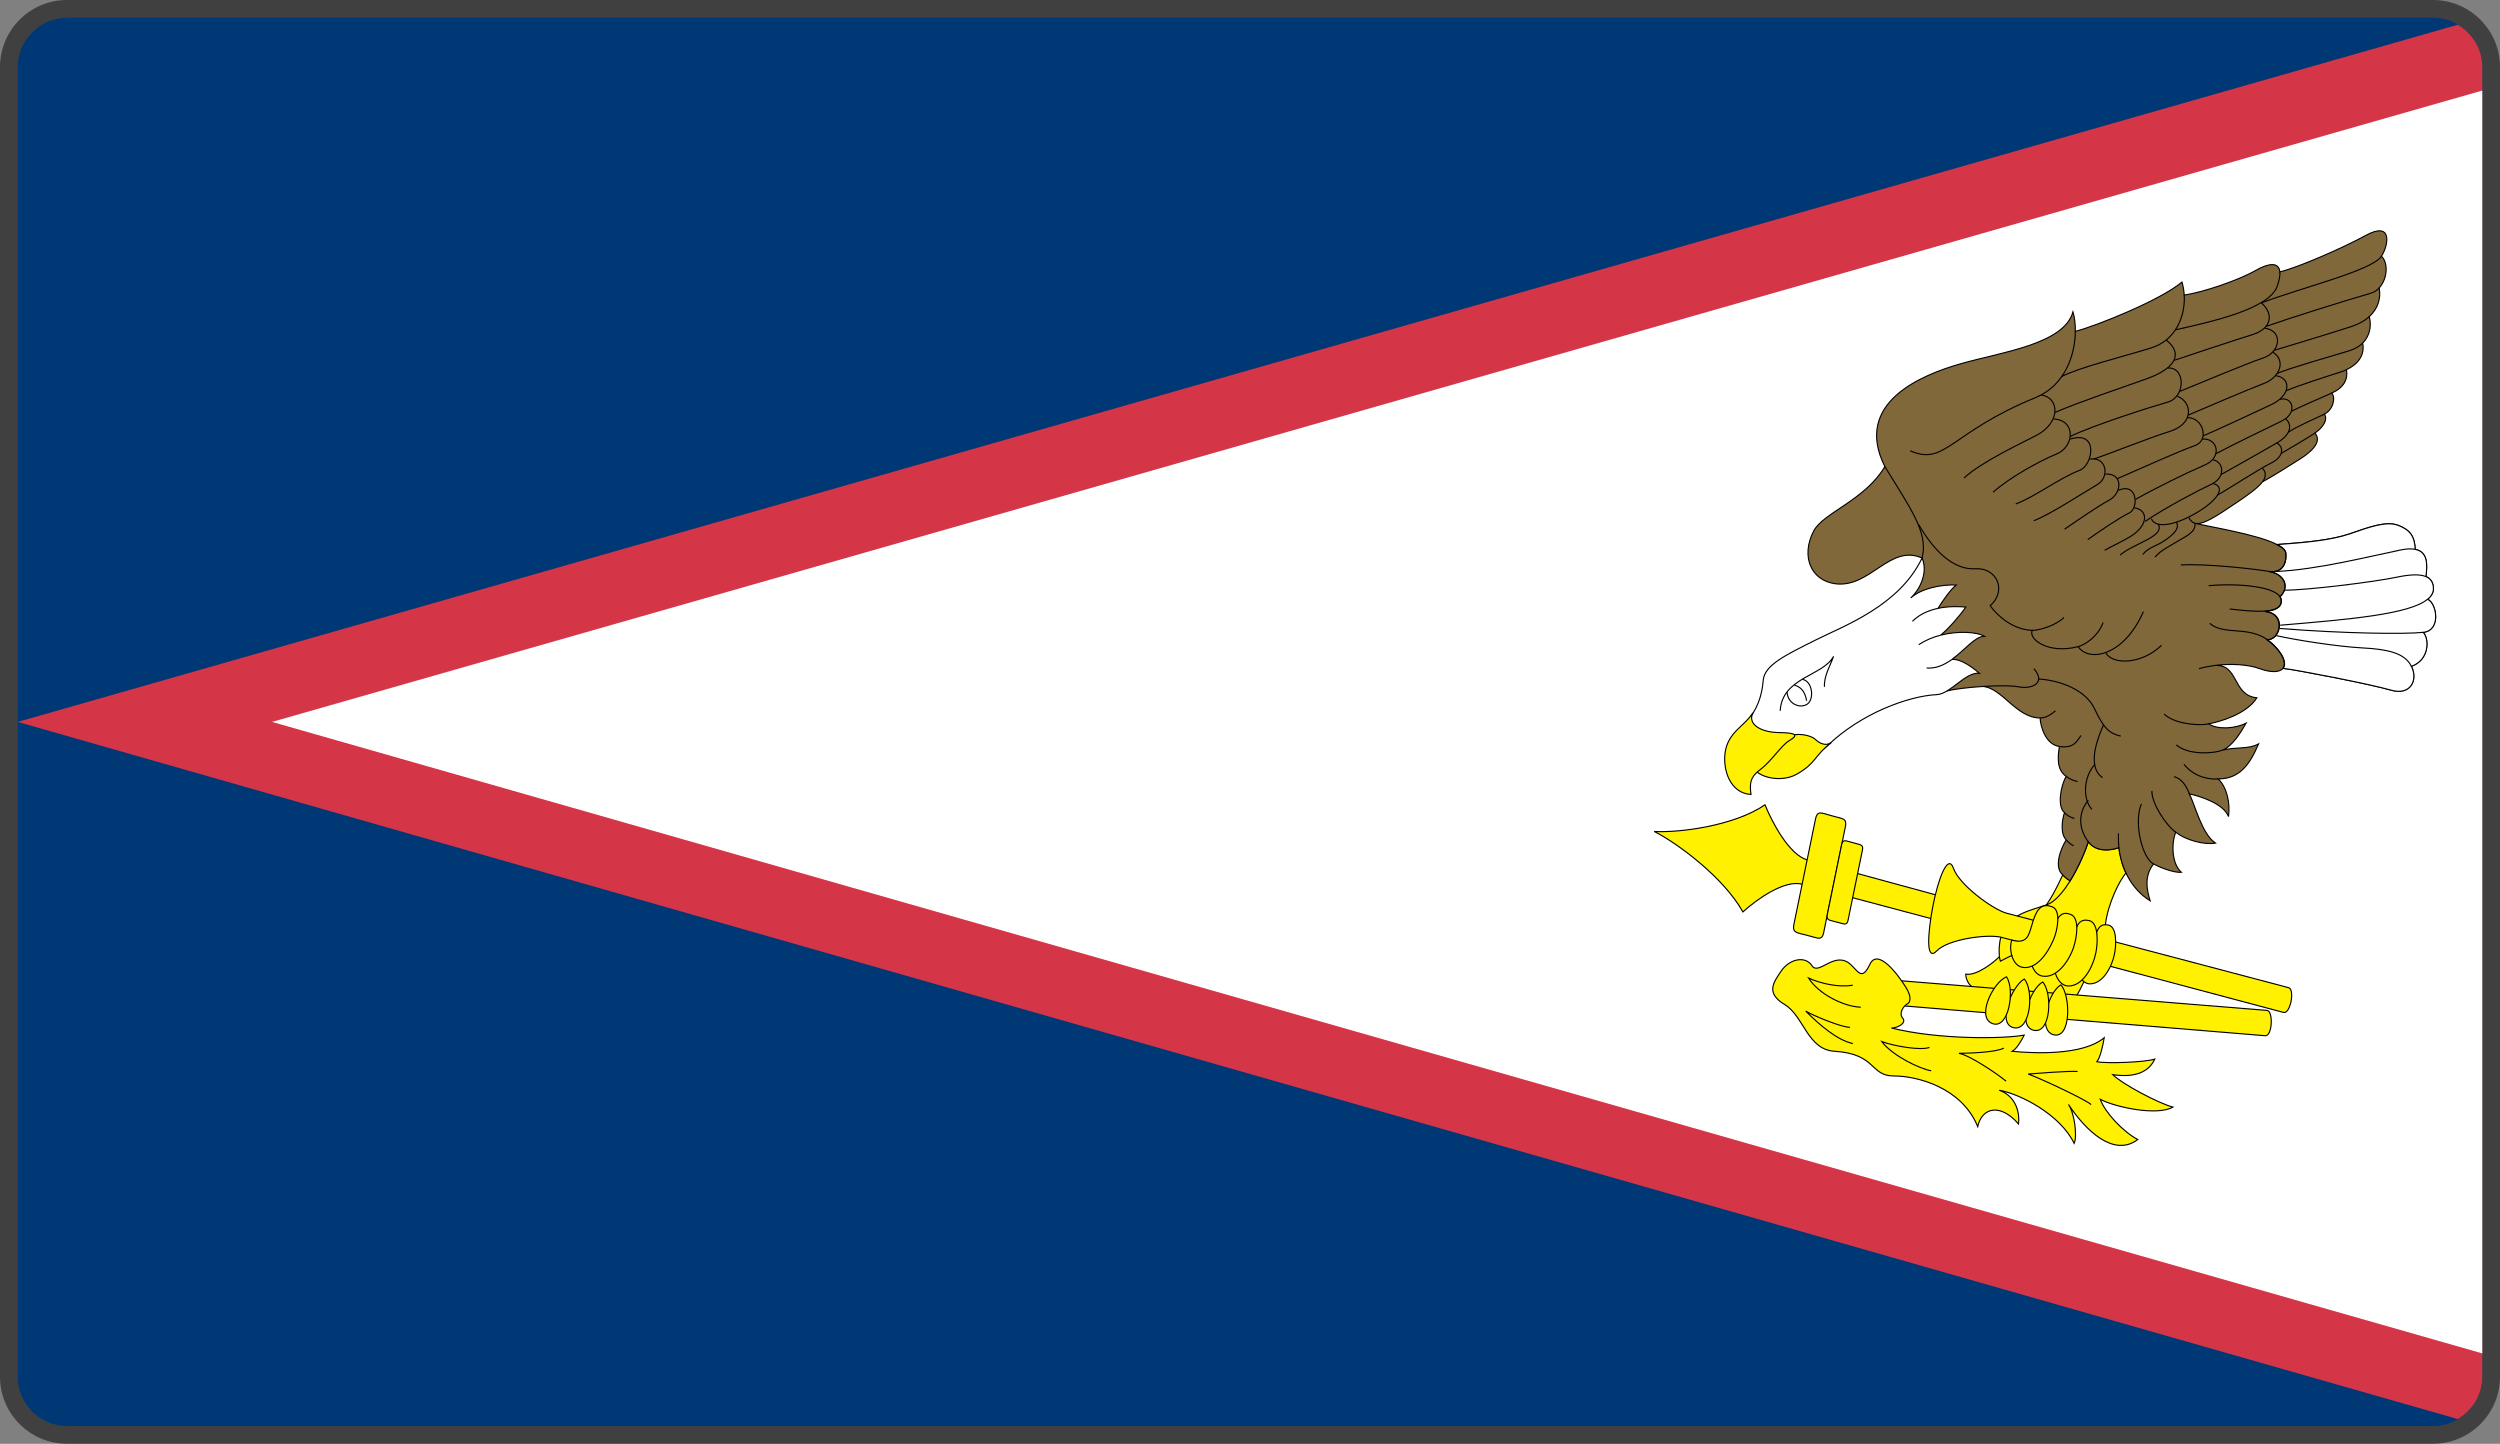 <svg version="1.2" baseProfile="tiny" id="EdgeSVG_bjTfe" x="0px" y="0px" width="101.44px" height="58.583px" viewBox="0 0 101.44 58.583" xmlns:xlink="http://www.w3.org/1999/xlink" xmlns="http://www.w3.org/2000/svg">
  <rect x="0" y="0" width="101.44" height="58.583" fill="#808080" stroke="none"/>
  <linearGradient id="SVGID_1_" gradientUnits="userSpaceOnUse" x1="0" y1="29.291" x2="101.44" y2="29.291">
    <stop offset="0" style="stop-color:#000000;stop-opacity:0.5"/>
    <stop offset="1" style="stop-color:#000000;stop-opacity:0.5"/>
  </linearGradient>
  <path fill="url(#SVGID_1_)" d="M2.72,58.583c-1.5,0-2.72-1.22-2.72-2.72V2.72C0,1.22,1.22,0,2.72,0h96c1.5,0,2.72,1.22,2.72,2.72&#xD;&#xA;&#x9;v53.143c0,1.5-1.22,2.72-2.72,2.72H2.72z"/>
  <path fill="#003876" d="M98.72,0.72h-96c-1.1,0-2,0.9-2,2v53.143c0,1.1,0.9,2,2,2h96c1.1,0,2-0.9,2-2V2.72&#xD;&#xA;&#x9;C100.72,1.62,99.82,0.72,98.72,0.72z"/>
  <path fill="#D53647" d="M99.728,1.004L0.72,29.292l99.008,28.287c0.59-0.349,0.992-0.985,0.992-1.716V2.72&#xD;&#xA;&#x9;C100.72,1.989,100.318,1.353,99.728,1.004z"/>
  <polygon fill="#FFFFFF" points="100.72,3.675 11.038,29.292 100.72,54.915 "/>
  <g>
    <g>
      <path fill="#FFF100" stroke="#000000" stroke-width="0.046" d="M86.269,35.422c-0.254,0.264-0.749,1.263-0.841,2.105&#xD;&#xA;&#x9;&#x9;&#x9;c0.08,0.539-0.749,1.829-0.876,2.316c-0.091,0.184-0.206,0.434-0.299,0.565l-4.18-0.329c-0.184-0.105-0.311-0.342-0.311-0.552&#xD;&#xA;&#x9;&#x9;&#x9;c0.437,0.078,1.137-0.474,1.366-0.711c-0.026-0.237-0.009-0.567,0.062-0.79c0.115-0.381,0.461-0.697,0.668-0.855&#xD;&#xA;&#x9;&#x9;&#x9;c0.277-0.19,0.853-0.337,1.176-0.456c0.185-0.263,0.344-0.531,0.666-1.216c0.081,0.08,0.206,0.192,0.303,0.235&#xD;&#xA;&#x9;&#x9;&#x9;c0.351-0.569,0.624-1.23,0.733-1.577c0.322,0.414,0.863,0.369,1.24,0.237C86.009,34.671,86.125,35.191,86.269,35.422z"/>
      <g>
        <path fill="#FFF100" stroke="#000000" stroke-width="0.046" d="M78.742,36.363c0,0-4.692-1.28-5.411-1.473&#xD;&#xA;&#x9;&#x9;&#x9;&#x9;c-0.72-0.193-1.421-1.508-1.715-2.234c-1.24,0.851-3.464,1.14-4.493,1.082c0.942,0.473,2.82,1.869,3.597,3.264&#xD;&#xA;&#x9;&#x9;&#x9;&#x9;c0.548-0.5,1.688-1.319,2.407-1.123c0.726,0.197,5.416,1.445,5.416,1.445"/>
        <path fill="#FFF100" stroke="#000000" stroke-width="0.046" d="M72.789,37.509c-0.06,0.285,0.069,0.329,0.302,0.384&#xD;&#xA;&#x9;&#x9;&#x9;&#x9;c0.11,0.026,0.296,0.073,0.479,0.125c0.229,0.066,0.369,0.114,0.426-0.172l0.884-4.311c0.062-0.286-0.083-0.313-0.315-0.371&#xD;&#xA;&#x9;&#x9;&#x9;&#x9;c-0.184-0.046-0.367-0.099-0.477-0.132c-0.23-0.069-0.362-0.095-0.42,0.191L72.789,37.509z"/>
        <path fill="#FFF100" stroke="#000000" stroke-width="0.046" d="M74.987,37.337c-0.04,0.199-0.136,0.166-0.296,0.12&#xD;&#xA;&#x9;&#x9;&#x9;&#x9;c-0.128-0.036-0.258-0.069-0.335-0.087c-0.162-0.038-0.251-0.068-0.21-0.268l0.58-2.823c0.039-0.198,0.132-0.18,0.292-0.132&#xD;&#xA;&#x9;&#x9;&#x9;&#x9;c0.075,0.022,0.204,0.059,0.333,0.091c0.161,0.041,0.261,0.06,0.219,0.258L74.987,37.337z"/>
        <path fill="#FFF100" stroke="#000000" stroke-width="0.046" d="M92.862,40.076l-11.471-3.03&#xD;&#xA;&#x9;&#x9;&#x9;&#x9;c-0.568-0.172-1.894-1.149-2.124-1.806c-0.231-0.657-0.635,0.465-0.84,1.538c-0.203,1.073-0.298,2.276,0.161,1.803&#xD;&#xA;&#x9;&#x9;&#x9;&#x9;c0.461-0.474,2.026-0.684,2.603-0.553l11.468,3.053C92.934,41.146,93.125,40.149,92.862,40.076z"/>
      </g>
      <g>
        <path fill="#FFF100" stroke="#000000" stroke-width="0.046" d="M76.356,40.743l15.563,1.283&#xD;&#xA;&#x9;&#x9;&#x9;&#x9;c0.281,0.016,0.333-1.001,0.064-1.028l-15.564-1.259L76.356,40.743z"/>
        <path fill="#FFF100" stroke="#000000" stroke-width="0.046" d="M85.728,43.606c0.367,0.369,1.842,1.158,2.439,1.316&#xD;&#xA;&#x9;&#x9;&#x9;&#x9;c-0.645,0.369-2.349,0-2.947-0.316c0.186,0.526,0.921,1.315,1.521,1.631c-0.968,0.737-2.118-0.368-2.81-1.421&#xD;&#xA;&#x9;&#x9;&#x9;&#x9;c0.23,0.316,0.369,1.263,0.23,1.579c-0.553-1.158-2.165-2-3.04-2.158c0.737,0.262,0.83,1,0.783,1.368&#xD;&#xA;&#x9;&#x9;&#x9;&#x9;c-0.736-0.842-1.474-0.684-1.657,0.105c-0.646-1.579-2.442-2.052-3.409-2.052s-0.69-0.895-2.395-1.001&#xD;&#xA;&#x9;&#x9;&#x9;&#x9;c-1.112-0.068-1.243-1.421-2.026-1.895s-0.46-0.894-0.138-1.368c0.322-0.474,0.967-0.632,1.243-0.21&#xD;&#xA;&#x9;&#x9;&#x9;&#x9;c0.276,0.42,0.921-0.632,1.565-0.053c0.309,0.276,0.461,0.684,0.783,0c0.322-0.684,1.144,0.408,1.474,0.948&#xD;&#xA;&#x9;&#x9;&#x9;&#x9;c0.161,0.263,0.23,0.553,0.046,0.658c-0.184,0.105-0.346,0.396-0.184,0.579c0.161,0.185-0.185,0.396-0.46,0.396&#xD;&#xA;&#x9;&#x9;&#x9;&#x9;c1.888,0.474,4.535,0.447,5.388,0.289c-0.093,0.185-0.3,0.553-0.483,0.658c0.852,0.08,2.855,0.184,3.729-0.552&#xD;&#xA;&#x9;&#x9;&#x9;&#x9;c-0.046,0.29-0.161,0.815-0.298,0.974c0.367,0.079,1.934,0.026,2.349-0.105C87.247,43.37,86.81,43.764,85.728,43.606z"/>
      </g>
      <g>
        <path fill="#FFF100" stroke="#000000" stroke-width="0.046" d="M84.983,38.164c-0.102,0.518-0.059,0.902-0.693,0.834&#xD;&#xA;&#x9;&#x9;&#x9;&#x9;c-0.072,0.356,0.13,0.917,0.506,0.922c0.518,0.007,0.892-0.663,1.003-1.216c0.073-0.368,0.101-1.088-0.242-1.167&#xD;&#xA;&#x9;&#x9;&#x9;&#x9;C85.238,37.467,85.087,37.635,84.983,38.164z"/>
        <path fill="#FFF100" stroke="#000000" stroke-width="0.046" d="M84.135,38.051c-0.114,0.577-0.067,1.006-0.772,0.929&#xD;&#xA;&#x9;&#x9;&#x9;&#x9;c-0.081,0.397,0.143,1.022,0.563,1.028c0.576,0.009,0.993-0.738,1.117-1.355c0.083-0.409,0.111-1.212-0.271-1.299&#xD;&#xA;&#x9;&#x9;&#x9;&#x9;C84.419,37.274,84.25,37.462,84.135,38.051z"/>
        <path fill="#FFF100" stroke="#000000" stroke-width="0.046" d="M83.309,37.698c-0.181,0.554-0.184,0.987-0.874,0.803&#xD;&#xA;&#x9;&#x9;&#x9;&#x9;c-0.128,0.382,0.021,1.035,0.438,1.105c0.57,0.098,1.07-0.579,1.266-1.171c0.131-0.393,0.253-1.184-0.114-1.329&#xD;&#xA;&#x9;&#x9;&#x9;&#x9;C83.682,36.972,83.495,37.132,83.309,37.698z"/>
        <path fill="#FFF100" stroke="#000000" stroke-width="0.046" d="M82.503,37.343c-0.181,0.555-0.185,0.988-0.874,0.803&#xD;&#xA;&#x9;&#x9;&#x9;&#x9;c-0.128,0.381,0.021,1.035,0.438,1.105c0.541,0.092,1-0.526,1.254-1.118c0.175-0.407,0.315-1.214-0.058-1.342&#xD;&#xA;&#x9;&#x9;&#x9;&#x9;C82.918,36.671,82.687,36.777,82.503,37.343z"/>
        <path fill="#FFF100" stroke="#000000" stroke-width="0.046" d="M83.621,39.961c-0.519,0.303-0.962,1.865-0.289,2.027&#xD;&#xA;&#x9;&#x9;&#x9;&#x9;C84.046,42.159,84.02,40.392,83.621,39.961z"/>
        <path fill="#FFF100" stroke="#000000" stroke-width="0.046" d="M82.883,39.843c-0.519,0.303-1.043,1.799-0.368,1.96&#xD;&#xA;&#x9;&#x9;&#x9;&#x9;C83.228,41.974,83.283,40.274,82.883,39.843z"/>
        <path fill="#FFF100" stroke="#000000" stroke-width="0.046" d="M82.135,39.724c-0.519,0.303-1.111,1.813-0.438,1.974&#xD;&#xA;&#x9;&#x9;&#x9;&#x9;C82.411,41.869,82.534,40.156,82.135,39.724z"/>
        <path fill="#FFF100" stroke="#000000" stroke-width="0.046" d="M81.415,39.635c-0.547,0.226-1.231,1.636-0.581,1.893&#xD;&#xA;&#x9;&#x9;&#x9;&#x9;C81.523,41.8,81.763,40.12,81.415,39.635z"/>
      </g>
    </g>
    <path fill="#81683B" stroke="#000000" stroke-width="0.046" d="M79.003,28.034c0.312-0.077,0.905-0.146,1.45-0.18&#xD;&#xA;&#x9;&#x9;c0.783,0.052,1.358,1.278,2.326,1.278c0.011,0.302,0.207,1.079,0.783,1.157c-0.068,0.421-0.115,0.949,0.276,1.211&#xD;&#xA;&#x9;&#x9;c-0.23,0.395-0.368,1.237-0.069,1.474c-0.092,0.264-0.185,0.843,0.069,1.106c-0.23,0.368-0.508,1.105-0.139,1.42&#xD;&#xA;&#x9;&#x9;c0.092,0.106,0.196,0.186,0.3,0.238c0.353-0.57,0.626-1.231,0.736-1.58c0.276,0.369,0.779,0.395,1.24,0.237&#xD;&#xA;&#x9;&#x9;c0.105,0.871,0.515,1.683,1.27,2.158c-0.139-0.447-0.253-1,0.139-1.5c0.322,0.184,0.875,0.368,1.128,0.342&#xD;&#xA;&#x9;&#x9;c-0.391-0.342-0.414-1.158-0.229-1.631c0.415,0.341,1.196,0.525,1.611,0.446c-0.552-0.368-0.829-1.552-1.06-2&#xD;&#xA;&#x9;&#x9;c0.462,0.105,1.383,0.395,1.59,0.921c0.068-0.526-0.047-1.158-0.415-1.526c0.874,0,1.289-0.605,1.635-1.421&#xD;&#xA;&#x9;&#x9;c-0.438,0.237-0.897,0.104-1.496,0.263c0.413-0.131,0.782-0.737,0.989-1.105c-0.391,0.21-1.15,0.289-1.519,0.026&#xD;&#xA;&#x9;&#x9;c0.459-0.078,1.542-0.395,1.957-1.053c-1.015-0.104-0.714-1.391-1.728-1.312c0.68-0.089,1.394-0.038,1.842,0.128&#xD;&#xA;&#x9;&#x9;c0.457,0.168,0.813,0.155,0.948-0.014c0.507,0.053,3.565,0.645,4.372,0.882c0.806,0.237,1.111-0.411,0.835-0.964&#xD;&#xA;&#x9;&#x9;c0.735-0.262,0.73-1.115,0.478-1.378c0.736-0.079,0.554-1.171,0.179-1.343c0.166-0.136,0.248-0.292,0.235-0.473&#xD;&#xA;&#x9;&#x9;c-0.017-0.228-0.121-0.37-0.303-0.447c0.053-0.452,0.097-0.999-0.435-1.105c-0.022-0.526-0.208-0.789-0.691-0.974&#xD;&#xA;&#x9;&#x9;c-0.49-0.187-1.196,0.08-1.956,0.342c-0.782,0.271-1.875,0.358-2.958,0.438c-0.811-0.418-2.761-0.719-3.335-0.865&#xD;&#xA;&#x9;&#x9;c0.307,0.084,0.815-0.239,1.71-0.848c0.43-0.292,0.841-0.577,1.035-0.832c0.391-0.21,1.269-0.761,1.591-0.972&#xD;&#xA;&#x9;&#x9;s0.863-0.638,0.535-1.006c0.286-0.191,0.552-0.526,0.385-0.77c0.353-0.172,0.467-0.658,0.3-0.855&#xD;&#xA;&#x9;&#x9;c0.483-0.211,0.665-0.552,0.595-0.947c0.454-0.211,0.757-0.583,0.658-1.08c0.306-0.304,0.362-0.726,0.267-1.072&#xD;&#xA;&#x9;&#x9;c0.343-0.313,0.486-0.732,0.403-1.166c0.328-0.353,0.386-1.003,0.093-1.289c0.298-0.46,0.448-1.434-0.634-0.842&#xD;&#xA;&#x9;&#x9;c-0.966,0.528-2.799,1.322-3.489,1.479c-0.037-0.394-0.433-0.37-0.978-0.058c-0.737,0.42-2.167,0.895-2.903,1&#xD;&#xA;&#x9;&#x9;c-0.011-0.183-0.042-0.361-0.09-0.527c-0.876,0.737-3.498,1.79-4.328,2c0.004-0.296-0.029-0.568-0.095-0.79&#xD;&#xA;&#x9;&#x9;c-0.368,1.315-2.9,1.631-4.56,2.106c-1.568,0.448-4.377,1.576-3.073,4.171c-0.807,1.368-2.502,1.868-2.89,2.618&#xD;&#xA;&#x9;&#x9;c-0.53,1.026-0.102,1.991,0.852,2.132c1.428,0.211,2.228-1.622,3.541-1.042c0.27,0.674-1.181,1.358-0.409,3.516&#xD;&#xA;&#x9;&#x9;C78.307,28.205,78.613,28.066,79.003,28.034z"/>
    <path fill="#FFFFFF" stroke="#000000" stroke-width="0.046" d="M79.195,26.761c0.53-0.383,0.945-0.945,1.328-0.945&#xD;&#xA;&#x9;&#x9;c-0.291-0.167-1.04-0.233-1.778-0.044c0.322-0.263,0.811-0.825,1.019-1.14c-0.3-0.027-0.715-0.034-1.127,0.052&#xD;&#xA;&#x9;&#x9;c0.162-0.263,0.482-0.737,0.735-0.947c-0.622-0.026-1.428,0.145-1.842,0.527c0.368-0.342,0.714-1.02,0.46-1.625&#xD;&#xA;&#x9;&#x9;c-0.921,1.947-3.178,2.756-4.328,3.335c-1.151,0.58-2.072,1.001-2.118,1.632c-0.047,0.632-0.254,1.237-0.715,1.711&#xD;&#xA;&#x9;&#x9;c-0.46,0.474,1.958,2.263,3.316,0.947s3.293-2.024,4.443-2.079c0.554-0.027,1.152-0.921,1.728-0.868&#xD;&#xA;&#x9;&#x9;C80.131,27.159,79.585,26.709,79.195,26.761z"/>
    <path fill="#FFF100" stroke="#000000" stroke-width="0.046" d="M71.151,31.158c0.207,0.395,1.13,0.602,1.739,0.263&#xD;&#xA;&#x9;&#x9;c0.806-0.447,0.726-0.763,1.416-1.289c-0.23,0.157-0.483,0.026-0.645-0.131s-0.761-0.316-1.151-0.08&#xD;&#xA;&#x9;&#x9;C72.417,30.132,71.519,31.026,71.151,31.158z"/>
    <path fill="#FFF100" stroke="#000000" stroke-width="0.046" d="M71.128,28.922c-0.345,0.553-1.004,0.773-1.128,1.605&#xD;&#xA;&#x9;&#x9;c-0.104,0.697,0.196,1.658,1.047,1.71c-0.085-0.599,0.069-0.776,0.414-1.039c0.4-0.305,0.839-0.97,1.128-1.138&#xD;&#xA;&#x9;&#x9;c0.444-0.257,0.242-0.324-0.413-0.335C71.416,29.711,70.898,29.369,71.128,28.922z"/>
    <path fill="#FFFFFF" stroke="#000000" stroke-width="0.046" d="M92.639,27.119c0.507,0.053,3.565,0.645,4.372,0.882&#xD;&#xA;&#x9;&#x9;c0.806,0.237,1.111-0.411,0.835-0.964c0.735-0.262,0.73-1.115,0.478-1.378c0.736-0.079,0.554-1.171,0.179-1.343&#xD;&#xA;&#x9;&#x9;c0.166-0.136,0.248-0.292,0.235-0.473c-0.017-0.228-0.121-0.37-0.303-0.447c0.053-0.452,0.097-0.999-0.435-1.105&#xD;&#xA;&#x9;&#x9;c-0.022-0.526-0.208-0.789-0.691-0.974c-0.49-0.187-1.196,0.08-1.956,0.342c-0.782,0.271-1.875,0.358-2.958,0.438&#xD;&#xA;&#x9;&#x9;c0.214,0.11,0.346,0.227,0.356,0.353c0.036,0.474-0.186,0.815-0.691,0.737c0.621,0.104,0.853,0.604,0.483,0.999l-0.042,0.01&#xD;&#xA;&#x9;&#x9;c0.039,0.054,0.063,0.111,0.064,0.174c0.012,0.29-0.257,0.412-0.669,0.438c0.897,0.079,0.623,1.221,0.07,1.142&#xD;&#xA;&#x9;&#x9;C92.403,26.242,92.833,26.756,92.639,27.119z"/>
    <g>
      <path fill="none" stroke="#000000" stroke-width="0.046" d="M81.398,43.87c-0.345-0.29-1.474-1.053-1.911-1.131&#xD;&#xA;&#x9;&#x9;&#x9;c0.276,0,1.497-0.027,1.819-0.212"/>
      <path fill="none" stroke="#000000" stroke-width="0.046" d="M84.852,44.817c-0.391-0.29-2.233-1.131-2.556-1.237&#xD;&#xA;&#x9;&#x9;&#x9;c0.368-0.026,1.589-0.13,2.004-0.104"/>
      <path fill="none" stroke="#000000" stroke-width="0.046" d="M78.359,43.449c-0.461-0.08-1.565-0.606-2.004-1.185&#xD;&#xA;&#x9;&#x9;&#x9;c0.507,0.185,1.566,0.369,1.935,0.237"/>
      <path fill="none" stroke="#000000" stroke-width="0.046" d="M75.18,42.343c-0.62-0.132-1.335-0.737-1.91-1.316&#xD;&#xA;&#x9;&#x9;&#x9;c0.253,0.158,1.427,0.658,1.796,0.658"/>
      <path fill="none" stroke="#000000" stroke-width="0.046" d="M75.503,40.869c-0.691-0.026-1.704-0.526-2.119-1.184&#xD;&#xA;&#x9;&#x9;&#x9;c0.461,0.21,1.198,0.395,1.796,0.289"/>
      <path fill="none" stroke="#000000" stroke-width="0.046" d="M84.003,35.735c-0.235,0.379-0.506,0.719-0.786,0.897&#xD;&#xA;&#x9;&#x9;&#x9;c-0.04,0.026-0.103,0.055-0.183,0.083"/>
      <path fill="none" stroke="#000000" stroke-width="0.046" d="M81.129,38.817c0.009,0.072,0.023,0.135,0.039,0.185&#xD;&#xA;&#x9;&#x9;&#x9;c0.207-0.106,0.345-0.185,0.483-0.237"/>
      <path fill="none" stroke="#000000" stroke-width="0.046" d="M79.694,19.396c0.691-0.658,2.472-1.484,2.948-1.737&#xD;&#xA;&#x9;&#x9;&#x9;c0.989-0.526,0.921-1.526,0.184-1.632"/>
      <path fill="none" stroke="#000000" stroke-width="0.046" d="M80.869,19.974c0.645-0.579,1.864-1.263,2.579-1.553&#xD;&#xA;&#x9;&#x9;&#x9;c0.714-0.289,0.806-1.368-0.116-1.421"/>
      <path fill="none" stroke="#000000" stroke-width="0.046" d="M81.791,20.448c0.735-0.263,1.772-1.052,2.601-1.368&#xD;&#xA;&#x9;&#x9;&#x9;c0.526-0.201,0.783-1.632-0.391-1.263"/>
      <path fill="none" stroke="#000000" stroke-width="0.046" d="M82.526,21.131c0.715-0.289,1.865-1.052,2.58-1.473&#xD;&#xA;&#x9;&#x9;&#x9;c0.514-0.303,0.368-1.158-0.322-1.026"/>
      <path fill="none" stroke="#000000" stroke-width="0.046" d="M83.77,21.474c0.46-0.315,1.289-0.895,1.819-1.184&#xD;&#xA;&#x9;&#x9;&#x9;c0.529-0.289,0.552-1.105-0.161-1.052"/>
      <path fill="none" stroke="#000000" stroke-width="0.046" d="M84.713,21.895c0.438-0.315,1.291-0.895,1.682-1.079&#xD;&#xA;&#x9;&#x9;&#x9;s0.346-1.263-0.438-0.921"/>
      <path fill="none" stroke="#000000" stroke-width="0.046" d="M83.378,16.737c0.968-0.421,2.694-1,3.729-1.369&#xD;&#xA;&#x9;&#x9;&#x9;c1.037-0.368,1.556-0.961,0.795-1.565"/>
      <path fill="none" stroke="#000000" stroke-width="0.046" d="M88.226,14.619c0.621-0.211,2.406-0.803,3.166-1.04&#xD;&#xA;&#x9;&#x9;&#x9;c0.761-0.236,0.897-0.815,0.368-1.289"/>
      <path fill="none" stroke="#000000" stroke-width="0.046" d="M84,17.71c0.99-0.474,3.224-1.184,3.961-1.395s0.713-1.434,0-1.382"/>
      <path fill="none" stroke="#000000" stroke-width="0.046" d="M88.445,15.881c0.782-0.315,2.671-1.118,3.385-1.355&#xD;&#xA;&#x9;&#x9;&#x9;s0.817-1.118,0.059-1.21"/>
      <path fill="none" stroke="#000000" stroke-width="0.046" d="M84.944,18.632c0.553-0.184,2.119-0.815,3.109-1.132&#xD;&#xA;&#x9;&#x9;&#x9;c0.99-0.316,0.897-1.184,0.299-1.421"/>
      <path fill="none" stroke="#000000" stroke-width="0.046" d="M88.79,16.842c0.668-0.289,2.465-1.053,3.086-1.29&#xD;&#xA;&#x9;&#x9;&#x9;c0.622-0.236,0.898-0.921,0.346-1.263"/>
      <path fill="none" stroke="#000000" stroke-width="0.046" d="M85.912,19.421c0.921-0.395,2.349-1.053,3.154-1.343&#xD;&#xA;&#x9;&#x9;&#x9;c0.598-0.214,0.322-1.157-0.322-1.131"/>
      <path fill="none" stroke="#000000" stroke-width="0.046" d="M89.388,17.684c0.414-0.158,1.911-0.869,2.765-1.263&#xD;&#xA;&#x9;&#x9;&#x9;c0.819-0.38,0.822-1.098,0.178-1.178"/>
      <path fill="none" stroke="#000000" stroke-width="0.046" d="M86.649,20.264c0.736-0.421,2.072-1.079,2.809-1.395&#xD;&#xA;&#x9;&#x9;&#x9;c0.737-0.316,0.524-1.106-0.098-1.053"/>
      <path fill="none" stroke="#000000" stroke-width="0.046" d="M89.913,18.409c0.69-0.369,2.033-1.014,2.677-1.329&#xD;&#xA;&#x9;&#x9;&#x9;c0.646-0.316,0.455-1.013-0.081-0.875"/>
      <path fill="none" stroke="#000000" stroke-width="0.046" d="M85.398,22.327c0.253-0.146,0.853-0.42,1.136-0.616&#xD;&#xA;&#x9;&#x9;&#x9;c0.645-0.448,0.621-1.026,0.068-1.106"/>
      <path fill="none" stroke="#000000" stroke-width="0.046" d="M87.04,21.158c0.853-0.579,2.145-1.255,2.671-1.5&#xD;&#xA;&#x9;&#x9;&#x9;c0.622-0.29,0.524-0.928,0.064-1.006"/>
      <path fill="none" stroke="#000000" stroke-width="0.046" d="M90.12,19.257c0.483-0.263,1.756-0.994,2.263-1.283&#xD;&#xA;&#x9;&#x9;&#x9;c0.506-0.29,0.68-0.685,0.363-0.98"/>
      <path fill="none" stroke="#000000" stroke-width="0.046" d="M87.293,21.053c0.185,0.42,1.018,0.245,1.864-0.264&#xD;&#xA;&#x9;&#x9;&#x9;c0.921-0.552,1.136-1.065,0.628-1.171"/>
      <path fill="none" stroke="#000000" stroke-width="0.046" d="M89.975,20.092c0.461-0.263,1.693-1.066,2.178-1.303&#xD;&#xA;&#x9;&#x9;&#x9;c0.483-0.237,0.552-0.631,0.229-0.815"/>
      <path fill="none" stroke="#000000" stroke-width="0.046" d="M89.62,23.764c1.196-0.106,2.924,0.026,2.946,0.604&#xD;&#xA;&#x9;&#x9;&#x9;c0.023,0.58-1.174,0.448-2.095,0.342"/>
      <path fill="none" stroke="#000000" stroke-width="0.046" d="M88.49,22.921c1.037-0.052,2.948,0.158,3.57,0.264&#xD;&#xA;&#x9;&#x9;&#x9;c0.621,0.104,0.853,0.604,0.483,0.999"/>
      <path fill="none" stroke="#000000" stroke-width="0.046" d="M92.639,27.119c0.098-0.121,0.083-0.321-0.096-0.592&#xD;&#xA;&#x9;&#x9;&#x9;c-0.913-1.382-2.196-0.619-2.878-1.237"/>
      <path fill="none" stroke="#000000" stroke-width="0.046" d="M91.967,25.948c0.553,0.079,0.853-1.053-0.046-1.131"/>
      <path fill="none" stroke="#000000" stroke-width="0.046" d="M92.681,23.948c0.99,0,3.686-0.342,4.56-0.526&#xD;&#xA;&#x9;&#x9;&#x9;c0.516-0.108,0.933-0.136,1.194-0.026"/>
      <path fill="none" stroke="#000000" stroke-width="0.046" d="M92.52,25.369c2.793-0.237,5.232-0.438,5.982-1.054"/>
      <path fill="none" stroke="#000000" stroke-width="0.046" d="M98.324,25.658c-0.737,0.079-3.155,0.053-5.826-0.157"/>
      <path fill="none" stroke="#000000" stroke-width="0.046" d="M98,22.29c-0.149-0.03-0.345-0.025-0.599,0.027&#xD;&#xA;&#x9;&#x9;&#x9;c-1.15,0.236-3.454,0.815-5.043,0.869"/>
      <path fill="none" stroke="#000000" stroke-width="0.046" d="M97.846,27.036c-0.277-0.552-0.996-0.694-1.987-0.746&#xD;&#xA;&#x9;&#x9;&#x9;c-0.989-0.052-2.694-0.316-3.5-0.5"/>
      <path fill="none" stroke="#000000" stroke-width="0.046" d="M87.385,35.054c-0.461-0.224-0.817-1.685-0.496-2.434"/>
      <path fill="none" stroke="#000000" stroke-width="0.046" d="M88.284,33.765c-0.368-0.238-0.99-1.171-0.968-1.671"/>
      <path fill="none" stroke="#000000" stroke-width="0.046" d="M88.835,32.211c-0.14-0.388-0.356-0.632-0.621-0.698"/>
      <path fill="none" stroke="#000000" stroke-width="0.046" d="M90.01,31.606c-0.311,0.027-0.944-0.04-1.394-0.592"/>
      <path fill="none" stroke="#000000" stroke-width="0.046" d="M90.149,30.448c-0.289,0.119-1.348,0.211-1.843-0.224"/>
      <path fill="none" stroke="#000000" stroke-width="0.046" d="M89.62,29.369c-0.173,0.066-1.302,0.079-1.809-0.395"/>
      <path fill="none" stroke="#000000" stroke-width="0.046" d="M86.971,24.816c-0.806,1.842-2.234,2.052-2.648,1.421&#xD;&#xA;&#x9;&#x9;&#x9;c-1.197,0.315-2.026-0.29-1.865-0.659c-0.783-0.026-1.428-0.604-1.704-1c0.69-0.605,0.276-1.553-0.599-1.5&#xD;&#xA;&#x9;&#x9;&#x9;c-0.875,0.053-1.657-0.685-2.302-1.79"/>
      <path fill="none" stroke="#000000" stroke-width="0.046" d="M84.323,26.238c0.3-0.08,0.806-0.421,1.013-0.975"/>
      <path fill="none" stroke="#000000" stroke-width="0.046" d="M82.458,25.579c0.275,0,0.944-0.184,1.289-0.526"/>
      <path fill="none" stroke="#000000" stroke-width="0.046" d="M85.451,26.5c0.277,0.474,1.428,0.474,2.257-0.316"/>
      <path fill="none" stroke="#000000" stroke-width="0.046" d="M87.57,21.263c0.184,0.316-0.237,0.534-0.691,0.763&#xD;&#xA;&#x9;&#x9;&#x9;c-0.207,0.106-0.667,0.316-0.852,0.5"/>
      <path fill="none" stroke="#000000" stroke-width="0.046" d="M88.306,21.185c0.184,0.289-0.24,0.603-0.576,0.815&#xD;&#xA;&#x9;&#x9;&#x9;c-0.207,0.132-0.598,0.237-0.783,0.5"/>
      <path fill="none" stroke="#000000" stroke-width="0.046" d="M89.06,21.23c0.058,0.381-0.406,0.542-0.766,0.77&#xD;&#xA;&#x9;&#x9;&#x9;c-0.207,0.132-0.645,0.342-0.852,0.605"/>
      <path fill="none" stroke="#000000" stroke-width="0.046" d="M82.733,27.553c0.83,0.052,1.89,0.42,2.258,1.211&#xD;&#xA;&#x9;&#x9;&#x9;c0.369,0.789,0.599,0.999,1.06,1.105"/>
      <path fill="none" stroke="#000000" stroke-width="0.046" d="M85.36,29.395c-0.186,0.422-0.737,1.685-0.047,2.158"/>
      <path fill="none" stroke="#000000" stroke-width="0.046" d="M84.991,31.026c-0.461,0.526-0.483,1.395-0.114,1.816"/>
      <path fill="none" stroke="#000000" stroke-width="0.046" d="M83.563,30.29c0.575,0.08,0.69-0.184,0.875-0.446"/>
      <path fill="none" stroke="#000000" stroke-width="0.046" d="M83.839,31.5c0.126,0.105,0.311,0.185,0.461,0.21"/>
      <path fill="none" stroke="#000000" stroke-width="0.046" d="M83.77,32.974c0.104,0.119,0.23,0.184,0.402,0.238"/>
      <path fill="none" stroke="#000000" stroke-width="0.046" d="M83.839,34.08c0.104,0.118,0.207,0.197,0.299,0.237"/>
      <path fill="none" stroke="#000000" stroke-width="0.046" d="M77.506,18.29c1.429,0.632,1.612-0.737,5.09-2.158&#xD;&#xA;&#x9;&#x9;&#x9;c1.179-0.482,1.604-1.71,1.613-2.685"/>
      <path fill="none" stroke="#000000" stroke-width="0.046" d="M93.931,17.573c-0.271,0.182-1.084,0.661-1.365,0.822"/>
      <path fill="none" stroke="#000000" stroke-width="0.046" d="M94.316,16.803c-0.256,0.124-1.196,0.533-1.474,0.743"/>
      <path fill="none" stroke="#000000" stroke-width="0.046" d="M94.616,15.948c-0.483,0.21-1.267,0.552-1.635,0.736"/>
      <path fill="none" stroke="#000000" stroke-width="0.046" d="M95.21,15.001c-0.073,0.035-0.152,0.065-0.231,0.091&#xD;&#xA;&#x9;&#x9;&#x9;c-0.576,0.184-1.733,0.553-2.217,0.764"/>
      <path fill="none" stroke="#000000" stroke-width="0.046" d="M95.869,13.921c-0.136,0.135-0.321,0.243-0.562,0.316&#xD;&#xA;&#x9;&#x9;&#x9;c-0.601,0.182-2.424,0.704-2.907,0.914"/>
      <path fill="none" stroke="#000000" stroke-width="0.046" d="M96.135,12.849c-0.178,0.162-0.408,0.295-0.69,0.388&#xD;&#xA;&#x9;&#x9;&#x9;c-0.783,0.257-2.54,0.791-3.16,0.975"/>
      <path fill="none" stroke="#000000" stroke-width="0.046" d="M96.539,11.683c-0.092,0.099-0.203,0.173-0.334,0.212&#xD;&#xA;&#x9;&#x9;&#x9;c-1.181,0.343-3.287,1.006-4.254,1.348"/>
      <path fill="none" stroke="#000000" stroke-width="0.046" d="M96.631,10.395c-0.383,0.587-3.214,1.263-4.871,1.895"/>
      <path fill="none" stroke="#000000" stroke-width="0.046" d="M92.508,11.032c0.012,0.138-0.02,0.327-0.104,0.573&#xD;&#xA;&#x9;&#x9;&#x9;c-0.322,0.948-2.739,1.461-4.121,1.776"/>
      <path fill="none" stroke="#000000" stroke-width="0.046" d="M88.627,11.974c0.049,0.865-0.346,1.837-1.346,2.145&#xD;&#xA;&#x9;&#x9;&#x9;c-1.198,0.369-2.959,0.803-3.65,1.171"/>
      <path fill="none" stroke="#000000" stroke-width="0.046" d="M76.482,18.935c0.973,1.604,1.796,2.684,1.503,3.707"/>
      <path fill="none" stroke="#000000" stroke-width="0.046" d="M91.805,19.551c0.141-0.184,0.154-0.407-0.01-0.55"/>
      <path fill="none" stroke="#000000" stroke-width="0.046" d="M88.814,21c0.063,0.126,0.143,0.202,0.246,0.23"/>
      <path fill="none" stroke="#000000" stroke-width="0.046" d="M92.395,22.095c0.214,0.11,0.346,0.227,0.356,0.353&#xD;&#xA;&#x9;&#x9;&#x9;c0.036,0.474-0.186,0.815-0.691,0.737"/>
      <path fill="none" stroke="#000000" stroke-width="0.046" d="M89.227,27.132c0.197-0.057,0.408-0.1,0.622-0.128"/>
      <path fill="none" stroke="#000000" stroke-width="0.046" d="M84.737,34.159c-0.457-0.61-0.368-1.263,0-1.684"/>
      <path fill="none" stroke="#000000" stroke-width="0.046" d="M85.977,34.396c-0.023-0.191-0.023-0.385-0.02-0.579"/>
      <path fill="none" stroke="#000000" stroke-width="0.046" d="M82.78,29.132c0.229,0,0.438-0.132,0.622-0.29"/>
      <path fill="none" stroke="#000000" stroke-width="0.046" d="M80.454,27.854c0.585-0.037,1.166-0.04,1.451,0.015&#xD;&#xA;&#x9;&#x9;&#x9;c0.553,0.104,1.129-0.158,0.621-0.737"/>
      <path fill="none" stroke="#000000" stroke-width="0.046" d="M72.234,28.842c0.074-1.361,1.737-1.407,2.165-2.21&#xD;&#xA;&#x9;&#x9;&#x9;c-0.139,0.395-0.393,0.789-0.37,1.237"/>
      <path fill="none" stroke="#000000" stroke-width="0.046" d="M72.515,28.086c0.018,0.467,0.524,0.69,0.824,0.479&#xD;&#xA;&#x9;&#x9;&#x9;c0.284-0.201,0.206-0.934-0.209-1"/>
      <path fill="none" stroke="#000000" stroke-width="0.046" d="M72.81,27.796c0.218,0.073,0.426,0.204,0.494,0.639"/>
      <path fill="none" stroke="#000000" stroke-width="0.046" d="M78.636,24.685c-0.377,0.08-0.751,0.237-1.037,0.526"/>
      <path fill="none" stroke="#000000" stroke-width="0.046" d="M78.175,27.106c0.388,0.028,0.721-0.129,1.02-0.345"/>
      <path fill="none" stroke="#000000" stroke-width="0.046" d="M78.745,25.772c-0.31,0.079-0.62,0.207-0.892,0.386"/>
    </g>
  </g>
</svg>